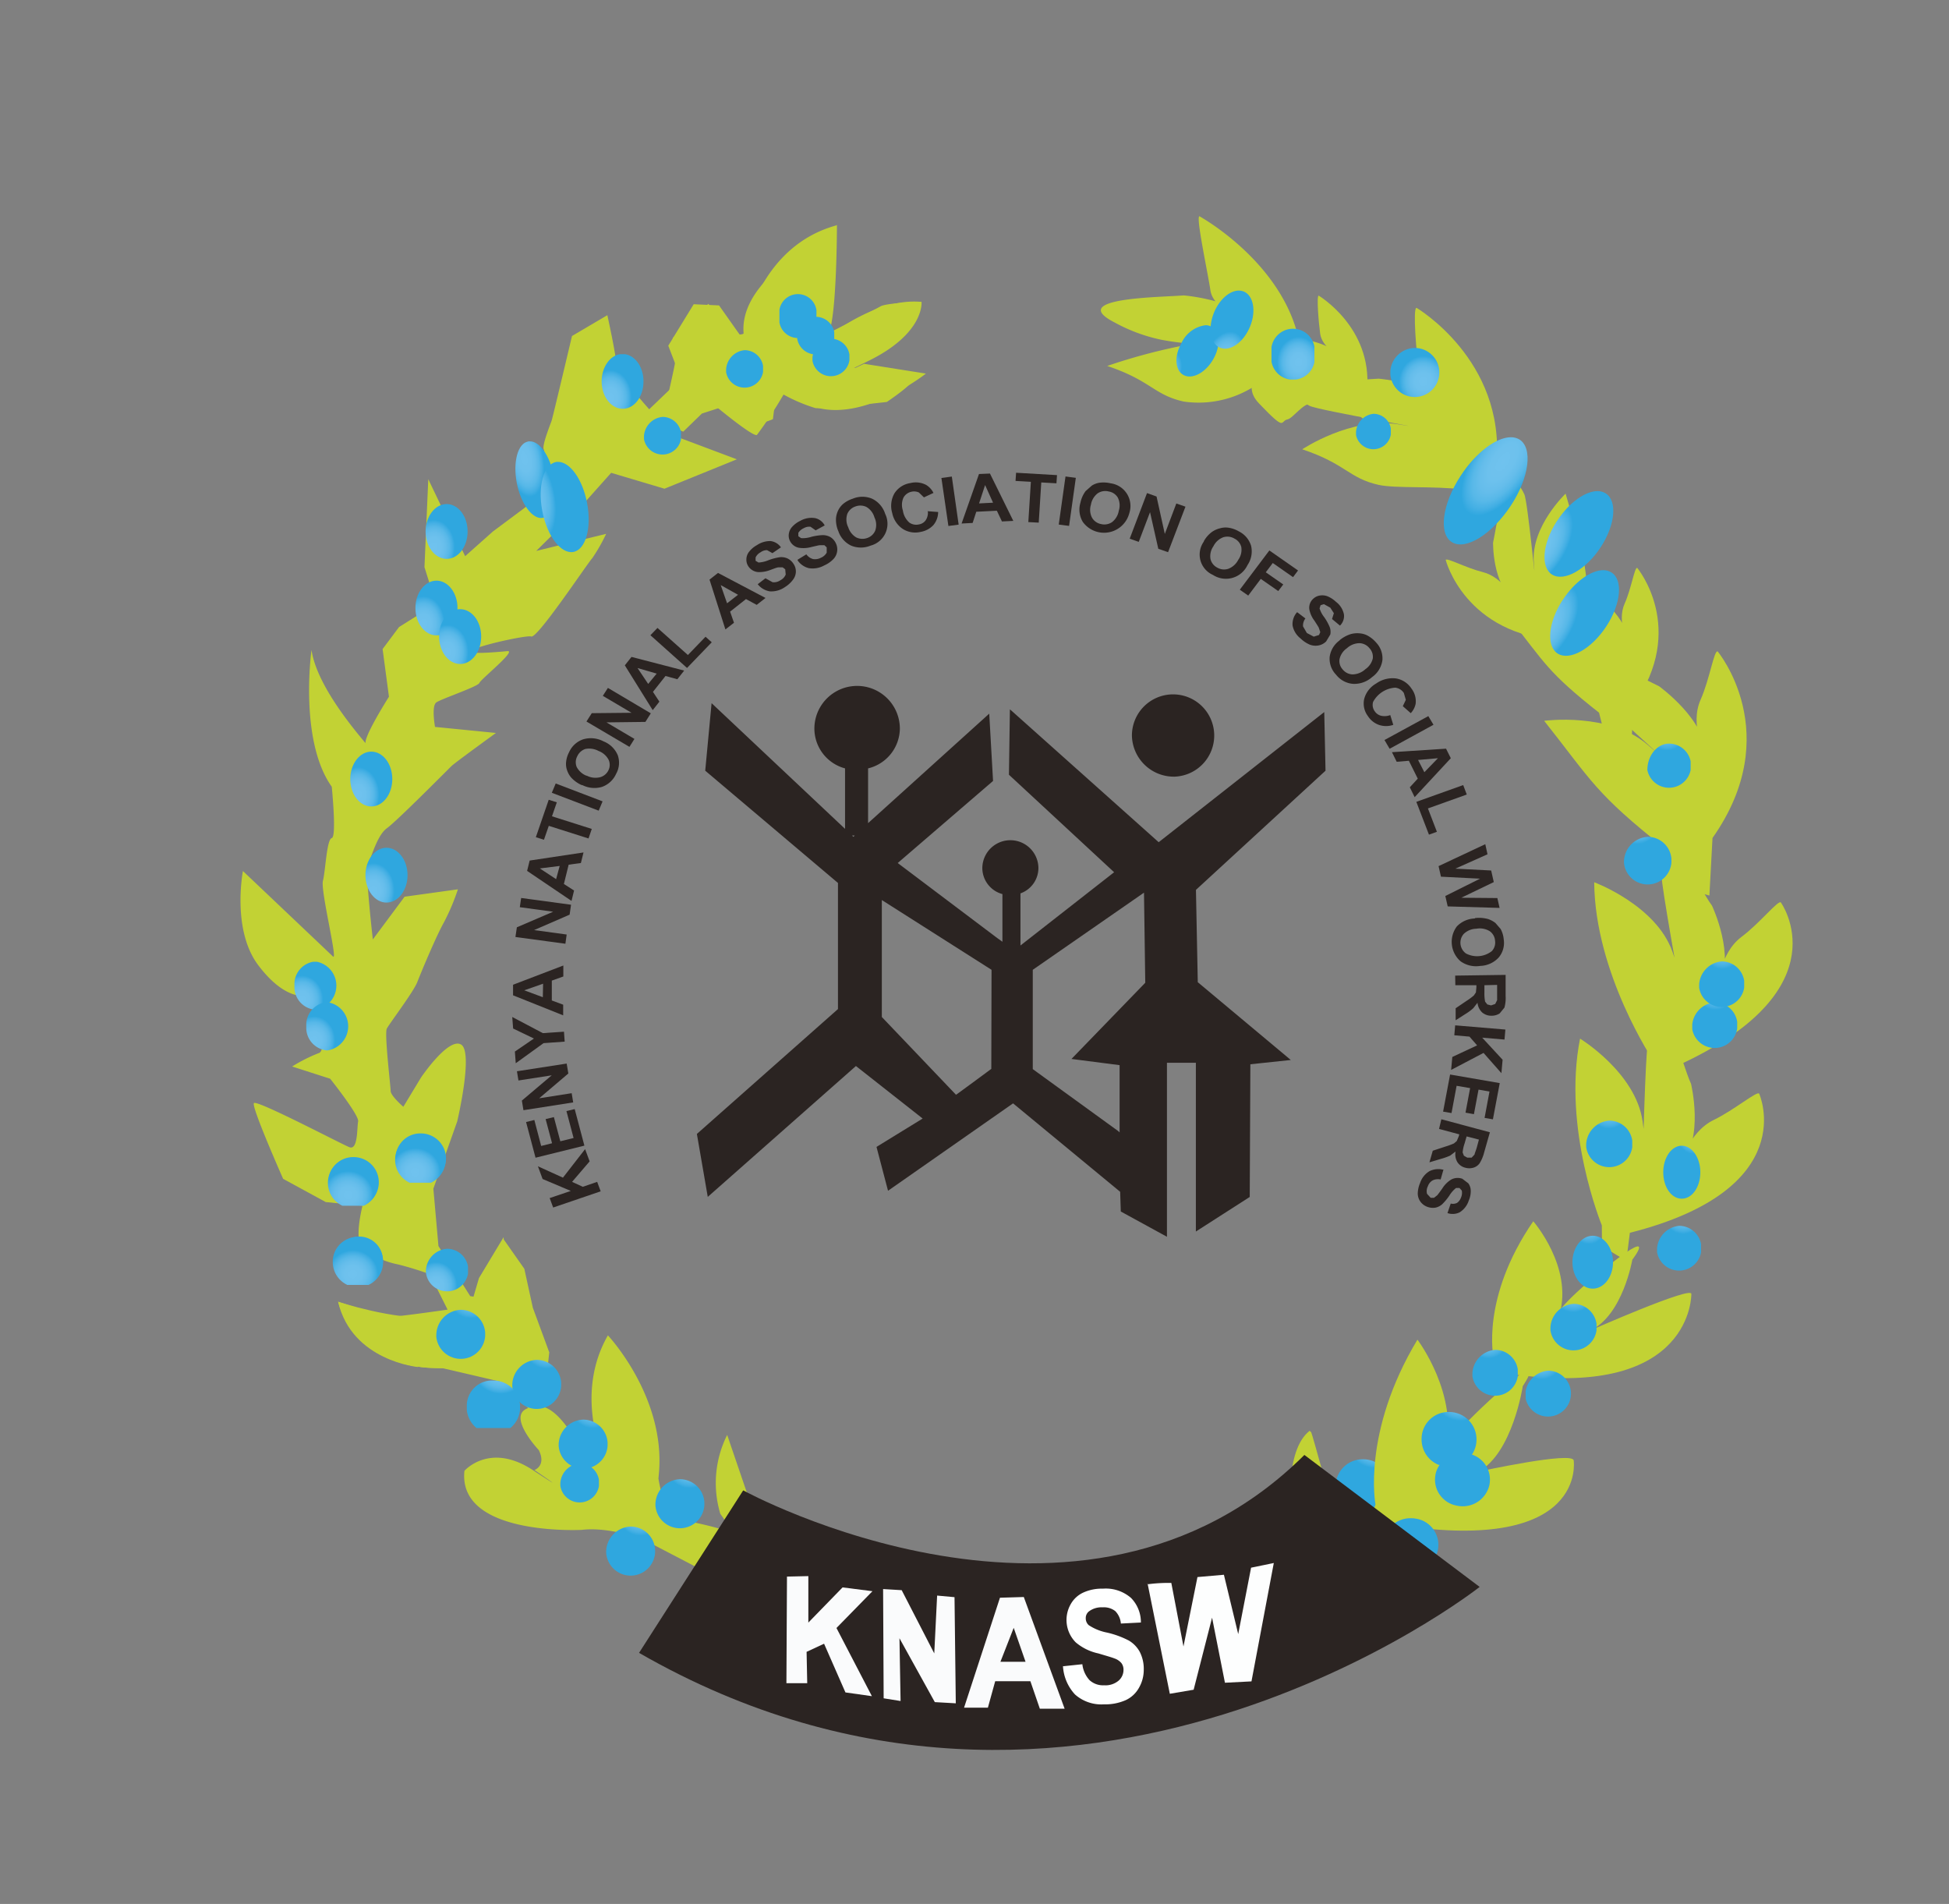 <svg id="Layer_1" data-name="Layer 1" xmlns="http://www.w3.org/2000/svg" xmlns:xlink="http://www.w3.org/1999/xlink" viewBox="0 0 245.33 239.63"><rect x="0" y="0" width="245.33" height="239.63" fill="#808080" stroke="none"/><defs><style>.cls-1{fill:none;}.cls-2{fill:#c2d234;}.cls-3{fill:#2b2422;}.cls-4{clip-path:url(#clip-path);}.cls-5{fill:url(#radial-gradient);}.cls-6{clip-path:url(#clip-path-2);}.cls-7{fill:url(#radial-gradient-2);}.cls-8{clip-path:url(#clip-path-3);}.cls-9{fill:url(#radial-gradient-3);}.cls-10{clip-path:url(#clip-path-4);}.cls-11{fill:url(#radial-gradient-4);}.cls-12{clip-path:url(#clip-path-5);}.cls-13{fill:url(#radial-gradient-5);}.cls-14{clip-path:url(#clip-path-6);}.cls-15{fill:url(#radial-gradient-6);}.cls-16{clip-path:url(#clip-path-7);}.cls-17{fill:url(#radial-gradient-7);}.cls-18{clip-path:url(#clip-path-8);}.cls-19{fill:url(#radial-gradient-8);}.cls-20{clip-path:url(#clip-path-9);}.cls-21{fill:url(#radial-gradient-9);}.cls-22{clip-path:url(#clip-path-10);}.cls-23{fill:url(#radial-gradient-10);}.cls-24{clip-path:url(#clip-path-11);}.cls-25{fill:url(#radial-gradient-11);}.cls-26{clip-path:url(#clip-path-12);}.cls-27{fill:url(#radial-gradient-12);}.cls-28{clip-path:url(#clip-path-13);}.cls-29{fill:url(#radial-gradient-13);}.cls-30{clip-path:url(#clip-path-14);}.cls-31{fill:url(#radial-gradient-14);}.cls-32{clip-path:url(#clip-path-15);}.cls-33{fill:url(#radial-gradient-15);}.cls-34{clip-path:url(#clip-path-16);}.cls-35{fill:url(#radial-gradient-16);}.cls-36{clip-path:url(#clip-path-17);}.cls-37{fill:url(#radial-gradient-17);}.cls-38{clip-path:url(#clip-path-18);}.cls-39{fill:url(#radial-gradient-18);}.cls-40{clip-path:url(#clip-path-19);}.cls-41{fill:url(#radial-gradient-19);}.cls-42{clip-path:url(#clip-path-20);}.cls-43{fill:url(#radial-gradient-20);}.cls-44{clip-path:url(#clip-path-21);}.cls-45{fill:url(#radial-gradient-21);}.cls-46{clip-path:url(#clip-path-22);}.cls-47{fill:url(#radial-gradient-22);}.cls-48{clip-path:url(#clip-path-23);}.cls-49{fill:url(#radial-gradient-23);}.cls-50{clip-path:url(#clip-path-24);}.cls-51{fill:url(#radial-gradient-24);}.cls-52{clip-path:url(#clip-path-25);}.cls-53{fill:url(#radial-gradient-25);}.cls-54{clip-path:url(#clip-path-26);}.cls-55{fill:url(#radial-gradient-26);}.cls-56{clip-path:url(#clip-path-27);}.cls-57{fill:url(#radial-gradient-27);}.cls-58{clip-path:url(#clip-path-28);}.cls-59{fill:url(#radial-gradient-28);}.cls-60{clip-path:url(#clip-path-29);}.cls-61{fill:url(#radial-gradient-29);}.cls-62{clip-path:url(#clip-path-30);}.cls-63{fill:url(#radial-gradient-30);}.cls-64{clip-path:url(#clip-path-31);}.cls-65{fill:url(#radial-gradient-31);}.cls-66{clip-path:url(#clip-path-32);}.cls-67{fill:url(#radial-gradient-32);}.cls-68{clip-path:url(#clip-path-33);}.cls-69{fill:url(#radial-gradient-33);}.cls-70{clip-path:url(#clip-path-34);}.cls-71{fill:url(#radial-gradient-34);}.cls-72{clip-path:url(#clip-path-35);}.cls-73{fill:url(#radial-gradient-35);}.cls-74{clip-path:url(#clip-path-36);}.cls-75{fill:url(#radial-gradient-36);}.cls-76{clip-path:url(#clip-path-37);}.cls-77{fill:url(#radial-gradient-37);}.cls-78{clip-path:url(#clip-path-38);}.cls-79{fill:url(#radial-gradient-38);}.cls-80{clip-path:url(#clip-path-39);}.cls-81{fill:url(#radial-gradient-39);}.cls-82{clip-path:url(#clip-path-40);}.cls-83{fill:url(#radial-gradient-40);}.cls-84{clip-path:url(#clip-path-41);}.cls-85{fill:url(#radial-gradient-41);}.cls-86{clip-path:url(#clip-path-42);}.cls-87{fill:url(#radial-gradient-42);}.cls-88{clip-path:url(#clip-path-43);}.cls-89{fill:url(#radial-gradient-43);}.cls-90{clip-path:url(#clip-path-44);}.cls-91{fill:url(#radial-gradient-44);}.cls-92{clip-path:url(#clip-path-45);}.cls-93{fill:url(#radial-gradient-45);}.cls-94{clip-path:url(#clip-path-46);}.cls-95{fill:url(#radial-gradient-46);}.cls-96{clip-path:url(#clip-path-47);}.cls-97{fill:url(#radial-gradient-47);}.cls-98{clip-path:url(#clip-path-48);}.cls-99{fill:url(#radial-gradient-48);}.cls-100{clip-path:url(#clip-path-49);}.cls-101{fill:url(#radial-gradient-49);}.cls-102{clip-path:url(#clip-path-50);}.cls-103{fill:url(#radial-gradient-50);}.cls-104{clip-path:url(#clip-path-51);}.cls-105{fill:url(#radial-gradient-51);}.cls-106{clip-path:url(#clip-path-52);}.cls-107{fill:url(#radial-gradient-52);}.cls-108{fill:#fafbfc;}.cls-109{fill:#fdfefe;}.cls-110{fill:#feffff;}</style><clipPath id="clip-path"><path class="cls-1" d="M168.12,187a3.46,3.46,0,1,0,3.46-3.34,3.4,3.4,0,0,0-3.46,3.34"/></clipPath><radialGradient id="radial-gradient" cx="-304.17" cy="1464.78" r="3.41" gradientTransform="matrix(1.01, 0, 0, -0.98, 480.25, 1616.91)" gradientUnits="userSpaceOnUse"><stop offset="0" stop-color="#70c2ee"/><stop offset="0.35" stop-color="#6dc1ed"/><stop offset="0.56" stop-color="#65bdeb"/><stop offset="0.74" stop-color="#57b8e8"/><stop offset="0.89" stop-color="#43afe4"/><stop offset="1" stop-color="#2fa7df"/></radialGradient><clipPath id="clip-path-2"><path class="cls-1" d="M178.94,181.05a3.46,3.46,0,1,0,3.46-3.34,3.39,3.39,0,0,0-3.46,3.34"/></clipPath><radialGradient id="radial-gradient-2" cx="-296.63" cy="1469.06" r="3.41" gradientTransform="matrix(1.01, 0, 0, -0.98, 483.42, 1615.17)" xlink:href="#radial-gradient"/><clipPath id="clip-path-3"><path class="cls-1" d="M180.7,185.55a3.32,3.32,0,0,0,2.66,3.95,3.45,3.45,0,0,0,4.11-2.55,3.33,3.33,0,0,0-2.65-4,3.71,3.71,0,0,0-.74-.07,3.43,3.43,0,0,0-3.38,2.63"/></clipPath><radialGradient id="radial-gradient-3" cx="-429.08" cy="1439.94" r="3.41" gradientTransform="matrix(0.99, 0.21, 0.21, -0.95, 301.48, 1648.68)" xlink:href="#radial-gradient"/><clipPath id="clip-path-4"><path class="cls-1" d="M174.21,193.7a3.34,3.34,0,0,0,2.65,4,3.46,3.46,0,0,0,4.12-2.55,3.34,3.34,0,0,0-2.66-4,3.61,3.61,0,0,0-.73-.07,3.42,3.42,0,0,0-3.38,2.62"/></clipPath><radialGradient id="radial-gradient-4" cx="-432.26" cy="1433.22" r="3.41" gradientTransform="matrix(0.99, 0.21, 0.21, -0.95, 299.58, 1651.07)" xlink:href="#radial-gradient"/><clipPath id="clip-path-5"><path class="cls-1" d="M185.34,173.22a2.89,2.89,0,1,0,2.86-3.33,3.12,3.12,0,0,0-2.86,3.33"/></clipPath><radialGradient id="radial-gradient-5" cx="-303.02" cy="1474.73" r="3.41" gradientTransform="matrix(0.84, 0, 0, -0.98, 441.88, 1612.88)" xlink:href="#radial-gradient"/><clipPath id="clip-path-6"><path class="cls-1" d="M192,175.84a2.89,2.89,0,1,0,2.86-3.33,3.13,3.13,0,0,0-2.86,3.33"/></clipPath><radialGradient id="radial-gradient-6" cx="-297.36" cy="1472.83" r="3.41" gradientTransform="matrix(0.84, 0, 0, -0.98, 443.85, 1613.65)" xlink:href="#radial-gradient"/><clipPath id="clip-path-7"><path class="cls-1" d="M195.16,167.43a2.93,2.93,0,1,0,2.9-3.33,3.14,3.14,0,0,0-2.9,3.33"/></clipPath><radialGradient id="radial-gradient-7" cx="-293.92" cy="1478.92" r="3.41" gradientTransform="matrix(0.85, 0, 0, -0.98, 447.87, 1611.18)" xlink:href="#radial-gradient"/><clipPath id="clip-path-8"><path class="cls-1" d="M197.93,158.86c0,1.84,1.15,3.33,2.56,3.33s2.55-1.49,2.55-3.33-1.14-3.33-2.55-3.33-2.56,1.49-2.56,3.33"/></clipPath><radialGradient id="radial-gradient-8" cx="-298.48" cy="1485.12" r="3.41" gradientTransform="matrix(0.75, 0, 0, -0.98, 423.87, 1608.67)" xlink:href="#radial-gradient"/><clipPath id="clip-path-9"><path class="cls-1" d="M208.58,157.61a2.82,2.82,0,1,0,2.77-3.33,3.09,3.09,0,0,0-2.77,3.33"/></clipPath><radialGradient id="radial-gradient-9" cx="-284.72" cy="1486.03" r="3.41" gradientTransform="matrix(0.81, 0, 0, -0.98, 442.49, 1608.3)" xlink:href="#radial-gradient"/><clipPath id="clip-path-10"><path class="cls-1" d="M209.36,147.54c0,1.83,1,3.33,2.33,3.33s2.34-1.5,2.34-3.33-1.05-3.34-2.34-3.34-2.33,1.5-2.33,3.34"/></clipPath><radialGradient id="radial-gradient-10" cx="-292.01" cy="1493.32" r="3.41" gradientTransform="matrix(0.68, 0, 0, -0.98, 411.71, 1605.35)" xlink:href="#radial-gradient"/><clipPath id="clip-path-11"><path class="cls-1" d="M213,129.49a2.87,2.87,0,1,0,2.83-3.33,3.11,3.11,0,0,0-2.83,3.33"/></clipPath><radialGradient id="radial-gradient-11" cx="-279.98" cy="1506.39" r="3.41" gradientTransform="matrix(0.83, 0, 0, -0.98, 448.31, 1600.06)" xlink:href="#radial-gradient"/><clipPath id="clip-path-12"><path class="cls-1" d="M213.88,124.33a2.87,2.87,0,1,0,2.83-3.33,3.11,3.11,0,0,0-2.83,3.33"/></clipPath><radialGradient id="radial-gradient-12" cx="-279.24" cy="1510.12" r="3.41" gradientTransform="matrix(0.83, 0, 0, -0.98, 448.56, 1598.55)" xlink:href="#radial-gradient"/><clipPath id="clip-path-13"><path class="cls-1" d="M204.42,108.65a3,3,0,1,0,3-3.33,3.18,3.18,0,0,0-3,3.33"/></clipPath><radialGradient id="radial-gradient-13" cx="-284.91" cy="1521.47" r="3.41" gradientTransform="matrix(0.88, 0, 0, -0.98, 456.78, 1593.95)" xlink:href="#radial-gradient"/><clipPath id="clip-path-14"><path class="cls-1" d="M207.36,96.92a2.78,2.78,0,1,0,2.73-3.33c-1.5,0-2.73,1.49-2.73,3.33"/></clipPath><radialGradient id="radial-gradient-14" cx="-286.49" cy="1529.98" r="3.41" gradientTransform="matrix(0.8, 0, 0, -0.98, 439.04, 1590.51)" xlink:href="#radial-gradient"/><clipPath id="clip-path-15"><path class="cls-1" d="M170.69,54.76a2.23,2.23,0,1,0,2.19-2.68,2.47,2.47,0,0,0-2.19,2.68"/></clipPath><radialGradient id="radial-gradient-15" cx="-337.9" cy="1739.36" r="3.41" gradientTransform="matrix(0.64, 0, 0, -0.78, 390.02, 1420.15)" xlink:href="#radial-gradient"/><clipPath id="clip-path-16"><path class="cls-1" d="M148.76,43.11c-1,1.68-.87,3.52.23,4.1s2.76-.3,3.73-2,.86-3.52-.23-4.1a1.56,1.56,0,0,0-.74-.18,3.89,3.89,0,0,0-3,2.17"/></clipPath><radialGradient id="radial-gradient-16" cx="-893.48" cy="1412.45" r="3.41" gradientTransform="matrix(0.58, 0.31, 0.51, -0.89, -55.98, 1581.33)" xlink:href="#radial-gradient"/><clipPath id="clip-path-17"><path class="cls-1" d="M175,47a3.09,3.09,0,1,0,3.08-3.21A3.14,3.14,0,0,0,175,47"/></clipPath><radialGradient id="radial-gradient-17" cx="-306.55" cy="1594.11" r="3.41" gradientTransform="matrix(0.9, 0, 0, -0.94, 455.07, 1546.48)" xlink:href="#radial-gradient"/><clipPath id="clip-path-18"><path class="cls-1" d="M160.05,44.55a2.75,2.75,0,1,0,5.41,0,2.74,2.74,0,1,0-5.41,0"/></clipPath><radialGradient id="radial-gradient-18" cx="-329.11" cy="1595.93" r="3.41" gradientTransform="matrix(0.79, 0, 0, -0.94, 423.45, 1545.77)" xlink:href="#radial-gradient"/><clipPath id="clip-path-19"><path class="cls-1" d="M196.71,75.49c-1.85,2.83-2.12,5.88-.6,6.79s4.25-.63,6.1-3.47,2.12-5.87.6-6.78a1.93,1.93,0,0,0-1-.27c-1.54,0-3.6,1.45-5.09,3.73"/></clipPath><radialGradient id="radial-gradient-19" cx="-688.17" cy="1148.5" r="3.41" gradientTransform="matrix(0.81, 0.49, 0.98, -1.5, -373.75, 2138.81)" xlink:href="#radial-gradient"/><clipPath id="clip-path-20"><path class="cls-1" d="M196,65.54c-1.86,2.84-2.12,5.88-.61,6.79s4.25-.63,6.1-3.46,2.12-5.87.6-6.79a1.91,1.91,0,0,0-1-.27c-1.54,0-3.6,1.45-5.08,3.73"/></clipPath><radialGradient id="radial-gradient-20" cx="-692.69" cy="1151.72" r="3.41" gradientTransform="matrix(0.81, 0.49, 0.98, -1.5, -373.94, 2135.89)" xlink:href="#radial-gradient"/><clipPath id="clip-path-21"><path class="cls-1" d="M183.86,59.88c-2.34,3.57-2.82,7.33-1.08,8.37s5-1,7.37-4.57,2.82-7.33,1.09-8.38a2.09,2.09,0,0,0-1.06-.27c-1.82,0-4.4,1.91-6.32,4.85"/></clipPath><radialGradient id="radial-gradient-21" cx="-644.11" cy="1083.59" r="3.41" gradientTransform="matrix(0.92, 0.56, 1.24, -1.9, -561.89, 2477.66)" xlink:href="#radial-gradient"/><clipPath id="clip-path-22"><path class="cls-1" d="M199.66,144.37a2.93,2.93,0,1,0,2.9-3.33,3.14,3.14,0,0,0-2.9,3.33"/></clipPath><radialGradient id="radial-gradient-22" cx="-290.18" cy="1495.61" r="3.41" gradientTransform="matrix(0.85, 0, 0, -0.98, 449.18, 1604.42)" xlink:href="#radial-gradient"/><clipPath id="clip-path-23"><path class="cls-1" d="M152.79,39.39c-.79,2-.41,3.94.85,4.4s2.92-.74,3.72-2.71.4-3.94-.85-4.41a1.63,1.63,0,0,0-.57-.1c-1.16,0-2.47,1.13-3.15,2.82"/></clipPath><radialGradient id="radial-gradient-23" cx="-719.15" cy="1409.11" r="3.41" gradientTransform="matrix(0.67, 0.25, 0.42, -1.04, 44.03, 1690.65)" xlink:href="#radial-gradient"/><clipPath id="clip-path-24"><path class="cls-1" d="M82.5,189.5a3.09,3.09,0,1,0,3.08-3.33,3.21,3.21,0,0,0-3.08,3.33"/></clipPath><radialGradient id="radial-gradient-24" cx="-378.98" cy="1462.94" r="3.41" gradientTransform="matrix(0.9, 0, 0, -0.98, 427.87, 1617.65)" xlink:href="#radial-gradient"/><clipPath id="clip-path-25"><path class="cls-1" d="M76.3,195.47a3.09,3.09,0,1,0,3.08-3.34,3.21,3.21,0,0,0-3.08,3.34"/></clipPath><radialGradient id="radial-gradient-25" cx="-383.83" cy="1458.62" r="3.41" gradientTransform="matrix(0.9, 0, 0, -0.98, 426.05, 1619.4)" xlink:href="#radial-gradient"/><clipPath id="clip-path-26"><path class="cls-1" d="M70.32,182a3.09,3.09,0,1,0,3.08-3.33A3.21,3.21,0,0,0,70.32,182"/></clipPath><radialGradient id="radial-gradient-26" cx="-388.51" cy="1468.39" r="3.41" gradientTransform="matrix(0.9, 0, 0, -0.98, 424.29, 1615.44)" xlink:href="#radial-gradient"/><clipPath id="clip-path-27"><path class="cls-1" d="M70.53,187A2.46,2.46,0,1,0,73,184.18,2.66,2.66,0,0,0,70.53,187"/></clipPath><radialGradient id="radial-gradient-27" cx="-427.94" cy="1574.03" r="3.41" gradientTransform="matrix(0.71, 0, 0, -0.83, 377.58, 1499.01)" xlink:href="#radial-gradient"/><clipPath id="clip-path-28"><path class="cls-1" d="M54.91,168.18A3.09,3.09,0,1,0,58,164.85a3.21,3.21,0,0,0-3.08,3.33"/></clipPath><radialGradient id="radial-gradient-28" cx="-400.57" cy="1478.38" r="3.41" gradientTransform="matrix(0.9, 0, 0, -0.98, 419.78, 1611.4)" xlink:href="#radial-gradient"/><clipPath id="clip-path-29"><path class="cls-1" d="M53.61,160.17a2.68,2.68,0,1,0,2.66-3,2.87,2.87,0,0,0-2.66,3"/></clipPath><radialGradient id="radial-gradient-29" cx="-427.71" cy="1547.02" r="3.41" gradientTransform="matrix(0.78, 0, 0, -0.89, 388.5, 1538.72)" xlink:href="#radial-gradient"/><clipPath id="clip-path-30"><path class="cls-1" d="M42.21,158.63a3,3,0,1,0,3-3,3,3,0,0,0-3,3"/></clipPath><radialGradient id="radial-gradient-30" cx="-413.77" cy="1548.24" r="3.41" gradientTransform="matrix(0.89, 0, 0, -0.89, 411.88, 1538.27)" xlink:href="#radial-gradient"/><clipPath id="clip-path-31"><path class="cls-1" d="M41.89,158.68a3.17,3.17,0,1,0,3.16-3,3.1,3.1,0,0,0-3.16,3"/></clipPath><radialGradient id="radial-gradient-31" cx="-406.14" cy="1548.2" r="3.41" gradientTransform="matrix(0.93, 0, 0, -0.89, 422.14, 1538.28)" xlink:href="#radial-gradient"/><clipPath id="clip-path-32"><path class="cls-1" d="M41.35,148.63a3.17,3.17,0,1,0,3.17-3,3.11,3.11,0,0,0-3.17,3"/></clipPath><radialGradient id="radial-gradient-32" cx="-406.55" cy="1556.17" r="3.41" gradientTransform="matrix(0.93, 0, 0, -0.89, 421.98, 1535.33)" xlink:href="#radial-gradient"/><clipPath id="clip-path-33"><path class="cls-1" d="M41.28,148.72a3.17,3.17,0,1,0,3.17-3,3.11,3.11,0,0,0-3.17,3"/></clipPath><radialGradient id="radial-gradient-33" cx="-406.6" cy="1556.1" r="3.41" gradientTransform="matrix(0.93, 0, 0, -0.89, 421.96, 1535.36)" xlink:href="#radial-gradient"/><clipPath id="clip-path-34"><path class="cls-1" d="M49.81,145.65a3.17,3.17,0,1,0,3.16-3,3.09,3.09,0,0,0-3.16,3"/></clipPath><radialGradient id="radial-gradient-34" cx="-400.11" cy="1558.54" r="3.41" gradientTransform="matrix(0.93, 0, 0, -0.89, 424.46, 1534.46)" xlink:href="#radial-gradient"/><clipPath id="clip-path-35"><path class="cls-1" d="M49.74,145.82a3.17,3.17,0,1,0,3.16-3,3.1,3.1,0,0,0-3.16,3"/></clipPath><radialGradient id="radial-gradient-35" cx="-400.17" cy="1558.4" r="3.41" gradientTransform="matrix(0.93, 0, 0, -0.89, 424.44, 1534.51)" xlink:href="#radial-gradient"/><clipPath id="clip-path-36"><path class="cls-1" d="M37.06,124.09a2.86,2.86,0,0,0,2.64,3,3.07,3.07,0,0,0,0-6.08,2.86,2.86,0,0,0-2.64,3"/></clipPath><radialGradient id="radial-gradient-36" cx="-442.92" cy="1575.64" r="3.41" gradientTransform="matrix(0.78, 0, 0, -0.89, 383.51, 1528.14)" xlink:href="#radial-gradient"/><clipPath id="clip-path-37"><path class="cls-1" d="M64.48,174.48a3.09,3.09,0,1,0,3.08-3.33,3.21,3.21,0,0,0-3.08,3.33"/></clipPath><radialGradient id="radial-gradient-37" cx="-393.08" cy="1473.81" r="3.41" gradientTransform="matrix(0.9, 0, 0, -0.98, 422.58, 1613.25)" xlink:href="#radial-gradient"/><clipPath id="clip-path-38"><path class="cls-1" d="M58.76,176.75a3.37,3.37,0,1,0,3.35-3,3.18,3.18,0,0,0-3.35,3"/></clipPath><radialGradient id="radial-gradient-38" cx="-384.95" cy="1545.08" r="3.41" gradientTransform="matrix(0.98, 0, 0, -0.88, 440.26, 1532.1)" xlink:href="#radial-gradient"/><clipPath id="clip-path-39"><path class="cls-1" d="M38.55,129.21a2.86,2.86,0,0,0,2.64,3,3.07,3.07,0,0,0,0-6.08,2.86,2.86,0,0,0-2.64,3"/></clipPath><radialGradient id="radial-gradient-39" cx="-441.56" cy="1571.58" r="3.41" gradientTransform="matrix(0.78, 0, 0, -0.89, 383.95, 1529.64)" xlink:href="#radial-gradient"/><clipPath id="clip-path-40"><path class="cls-1" d="M46,110.15c0,1.9,1.19,3.45,2.65,3.45s2.65-1.55,2.65-3.45-1.19-3.45-2.65-3.45S46,108.24,46,110.15"/></clipPath><radialGradient id="radial-gradient-40" cx="-434.77" cy="1496.33" r="3.41" gradientTransform="matrix(0.78, 0, 0, -1.01, 386.13, 1623.36)" xlink:href="#radial-gradient"/><clipPath id="clip-path-41"><path class="cls-1" d="M44.09,98.05c0,1.91,1.18,3.45,2.65,3.45s2.64-1.54,2.64-3.45S48.2,94.6,46.74,94.6s-2.65,1.55-2.65,3.45"/></clipPath><radialGradient id="radial-gradient-41" cx="-436.52" cy="1504.78" r="3.41" gradientTransform="matrix(0.78, 0, 0, -1.01, 385.57, 1619.82)" xlink:href="#radial-gradient"/><clipPath id="clip-path-42"><path class="cls-1" d="M53.57,66.89c0,1.91,1.18,3.45,2.65,3.45s2.64-1.54,2.64-3.45-1.18-3.45-2.64-3.45S53.57,65,53.57,66.89"/></clipPath><radialGradient id="radial-gradient-42" cx="-427.88" cy="1526.56" r="3.41" gradientTransform="matrix(0.78, 0, 0, -1.01, 388.35, 1610.68)" xlink:href="#radial-gradient"/><clipPath id="clip-path-43"><path class="cls-1" d="M75.73,48c0,1.91,1.19,3.45,2.65,3.45S81,49.94,81,48s-1.19-3.45-2.65-3.45S75.73,46.13,75.73,48"/></clipPath><radialGradient id="radial-gradient-43" cx="-407.7" cy="1539.74" r="3.41" gradientTransform="matrix(0.78, 0, 0, -1.01, 394.85, 1605.16)" xlink:href="#radial-gradient"/><clipPath id="clip-path-44"><path class="cls-1" d="M81.06,55.26a2.37,2.37,0,1,0,2.33-2.79,2.59,2.59,0,0,0-2.33,2.79"/></clipPath><radialGradient id="radial-gradient-44" cx="-425.06" cy="1704.25" r="3.41" gradientTransform="matrix(0.68, 0, 0, -0.82, 373.5, 1445.89)" xlink:href="#radial-gradient"/><clipPath id="clip-path-45"><path class="cls-1" d="M91.4,46.85a2.36,2.36,0,1,0,2.32-2.78,2.59,2.59,0,0,0-2.32,2.78"/></clipPath><radialGradient id="radial-gradient-45" cx="-414.36" cy="1711.53" r="3.41" gradientTransform="matrix(0.68, 0, 0, -0.82, 376.53, 1443.43)" xlink:href="#radial-gradient"/><clipPath id="clip-path-46"><path class="cls-1" d="M98.11,39.78a2.36,2.36,0,1,0,4.65,0,2.36,2.36,0,1,0-4.65,0"/></clipPath><radialGradient id="radial-gradient-46" cx="-407.41" cy="1717.66" r="3.41" gradientTransform="matrix(0.68, 0, 0, -0.82, 378.5, 1441.36)" xlink:href="#radial-gradient"/><clipPath id="clip-path-47"><path class="cls-1" d="M100.35,42.65a2.37,2.37,0,1,0,2.32-2.78,2.58,2.58,0,0,0-2.32,2.78"/></clipPath><radialGradient id="radial-gradient-47" cx="-405.09" cy="1715.17" r="3.41" gradientTransform="matrix(0.68, 0, 0, -0.82, 379.15, 1442.2)" xlink:href="#radial-gradient"/><clipPath id="clip-path-48"><path class="cls-1" d="M102.27,45.42a2.36,2.36,0,1,0,2.32-2.79,2.58,2.58,0,0,0-2.32,2.79"/></clipPath><radialGradient id="radial-gradient-48" cx="-403.1" cy="1712.78" r="3.41" gradientTransform="matrix(0.68, 0, 0, -0.82, 379.72, 1443.01)" xlink:href="#radial-gradient"/><clipPath id="clip-path-49"><path class="cls-1" d="M52.29,76.53c0,1.9,1.19,3.44,2.65,3.44s2.65-1.54,2.65-3.44-1.19-3.45-2.65-3.45-2.65,1.54-2.65,3.45"/></clipPath><radialGradient id="radial-gradient-49" cx="-429.04" cy="1519.83" r="3.41" gradientTransform="matrix(0.78, 0, 0, -1.01, 387.97, 1613.51)" xlink:href="#radial-gradient"/><clipPath id="clip-path-50"><path class="cls-1" d="M55.27,80.11c0,1.91,1.19,3.46,2.65,3.46s2.65-1.55,2.65-3.46-1.19-3.44-2.65-3.44-2.65,1.54-2.65,3.44"/></clipPath><radialGradient id="radial-gradient-50" cx="-426.33" cy="1517.32" r="3.41" gradientTransform="matrix(0.78, 0, 0, -1.01, 388.85, 1614.56)" xlink:href="#radial-gradient"/><clipPath id="clip-path-51"><path class="cls-1" d="M66.47,55.57c-1.29.23-1.93,2.57-1.42,5.22s2,4.62,3.26,4.39,1.93-2.57,1.42-5.22-1.82-4.41-3-4.41l-.21,0"/></clipPath><radialGradient id="radial-gradient-51" cx="-241.8" cy="1332.28" r="3.41" gradientTransform="matrix(0.69, -0.12, -0.27, -1.41, 592.54, 1907.19)" xlink:href="#radial-gradient"/><clipPath id="clip-path-52"><path class="cls-1" d="M70,58.15c-1.56.28-2.34,3-1.74,6.16s2.35,5.43,3.9,5.16,2.34-3,1.74-6.16c-.57-3-2.16-5.18-3.65-5.18l-.25,0"/></clipPath><radialGradient id="radial-gradient-52" cx="-239.54" cy="1254.29" r="3.41" gradientTransform="matrix(0.83, -0.15, -0.32, -1.66, 667.15, 2108.81)" xlink:href="#radial-gradient"/></defs><path class="cls-2" d="M59.19,163.13l-4-6.3-.64-7.22,3-8.46s2.08-8.77.48-9.69S53,135.61,53,135.61l-2.23,3.69s-1.6-1.38-1.6-2-.8-7.22-.48-7.84,3.35-4.61,3.83-5.84,2.4-5.84,3.36-7.53a27.54,27.54,0,0,0,1.76-4.16l-6.71.93-4,5.38s-1-8.77-.64-9.38,1.12-3.69,2.4-4.61,7.67-7.38,8.15-7.84,5.59-4.16,5.59-4.16l-7.67-.76s-.48-2.62.16-3.08,5.27-2,5.43-2.46,4.73-4.11,3.52-4c-11.51,1.08,2.24-2.15,3-1.84s7.19-9.38,7.67-9.84a21.88,21.88,0,0,0,1.76-3.08L67.5,69.34l5.59-5.53,3.84-4.3,6.71,2,9.11-3.7-9-3.38L90,51.05s4.8,4,5.28,3.69a53.47,53.47,0,0,0,3.35-5.08,20.94,20.94,0,0,0,4,1.7c1.12.15,9-.77,9-.77s4.16-2.77,3.2-3.08-8.32-1.38-8.32-1.38l6.56-3.69L116,38s-4.37.1-5.17.56-7.19,3.7-7.19,3.7l1.28-12.92S93,34.65,93.6,41.93s-.37.36-.37.36l-2.72-3.85-3.19-.15-3.2,5.22,1.6,4.16-4,3.84s-4.15-4.61-4.15-5.69-1.12-6.15-1.12-6.15L72,42.29s-2.4,10.14-2.55,10.61-1.28,3.22-1,3.68,0,5.54,0,5.54l-6.39,4.76L58.55,70l-4.64-9.69-.48,11.07L54.87,76l-4.64,2.92-2.07,2.77.8,6s-3.52,5.54-2.88,6S40,87.18,39.21,81.8c0,0-1.6,11.38,2.55,17.22,0,0,.64,6.3,0,6.46s-.79,4.15-1.11,5.38,1.91,10.14,1.27,9.53-11.34-10.76-11.34-10.76S29.14,117,32.5,121.47s5.91,3.84,5.91,3.84,3.19,2.62,2.72,2.77-.16,4.3-1,4.46a20.45,20.45,0,0,0-3.36,1.69l4.79,1.54s3.68,4.61,3.52,5.38,0,3.69-1.12,3.23-11.66-6-12-5.54,3.68,9.53,3.68,9.53L41,151.29l4.63.47s-1.12,4.3,0,5.38a11,11,0,0,0,4.47,2,40.28,40.28,0,0,1,4,1.23l2.24,4.46s-7.35,1.07-7.83.92l-5.94-1.91s1.78,8.52,13.13,8.36L63,173.9l4.16,1.54-2.56-6.93s-2.08-4.45-2.72-4.76a15.62,15.62,0,0,0-2.71-.62"/><path class="cls-2" d="M105.35,28.26s0,11.82-1.09,13.77-.22.51-.22.51S110.12,37.42,116,38c0,0,.42,4-6.82,7.49l-1,.49c-5.53,2.67.59-.19.59-.19l7.78,1.23s-10.34,8.2-16.73,2.67-.1-.21-.1-.21l-2-.2-.43,3.48s-3.62,1.54-4.47.31a5.22,5.22,0,0,0-2.24-1.74l-2.23.72L86,54.33l-4.27-1.85L84,50.13s1-4.31,1-4.72-.32-2.87-.32-2.87l4.48-4.3s2.55,3.07,2.55,3.48,1.85.52,1.92.21,2-11,11.75-13.59"/><path class="cls-3" d="M147.86,97.75a5.18,5.18,0,1,0-5.38-5.18,5.28,5.28,0,0,0,5.38,5.18"/><path class="cls-3" d="M150.54,112l16.31-15-.16-7.38L145.85,106,127.29,89.42l-.17-.14L127,97.51l13.24,12.27L128.45,119v-6.56a3.39,3.39,0,0,0,2.26-3.16,3.53,3.53,0,0,0-7.06,0,3.41,3.41,0,0,0,2.53,3.25v6l-.67-.48L113,108.62l12-10.33-.48-8.47L109.27,103.6V96.71a5.22,5.22,0,0,0,4-5,5.38,5.38,0,0,0-10.76,0,5.2,5.2,0,0,0,3.86,5v7.61L89.57,88.5,88.77,97l16.71,14.13V127L87.72,142.72l1.37,7.92,18.65-16.47,8.4,6.61-5.81,3.57,1.45,5.52,15.74-11L141,150l.08,2.48,5.81,3.18v-21.9h3.64V155l6.78-4.35.08-16.7,5.09-.54-11.71-9.79Zm-43.29-6.84h.34l-.17.16Zm17.53,29.37s-3.88,2.87-4.44,3.26L111,128V113.28l13.81,8.78Zm10.09-1.25,6.06.78v8.47l-.16-.16L130,134.56v-12.5l14-9.71.16,11.34Z"/><g class="cls-4"><rect class="cls-5" x="168.12" y="183.62" width="6.92" height="6.66"/></g><path class="cls-2" d="M173.14,189.37s-1.75-9.07,5.28-20.76c0,0,5.27,6.92,3.51,14.15s-.48.15-.48.15,1.1-2.27,7.2-7.71l.16-.13c6.23-5.53,2.87-.62,2.87-.62s-1.28,8.46-5.59,10.77c0,0,12-2.62,12-1.39,0,0,1.75,11.69-21.9,8.15l-4.16.31Z"/><path class="cls-2" d="M188,170.87s-1.65-7.5,5-17.16c0,0,5,5.72,3.31,11.7s-.45.12-.45.12,1-1.87,6.76-6.37l.15-.11c5.86-4.58,2.7-.51,2.7-.51s-1.2,7-5.26,8.9c0,0,12.69-5.6,12.69-4.59,0,0,.24,13.11-22,10.18l-3.91.26Z"/><path class="cls-2" d="M201.63,154.22s-5-12.14-2.74-23.5c0,0,7,4.27,7.87,10.4s0,5.29,0,5.29.37-14,.64-14.78c2.35-7.08,4.16,2,5.46,4.78,0,0,1.67,6.9-1.32,10.16,0,0,1-4.07,4.17-5.61,2.59-1.25,5.54-3.75,5.73-3.3,0,0,5.43,12-16.28,17.5l-.45,3.53-3.06-1.85Z"/><path class="cls-2" d="M208.15,133.56s-7.39-11-7.48-22.52c0,0,7.76,2.87,9.84,8.72s1.05,5.18,1.05,5.18-2.49-13.77-2.39-14.6c.86-7.39,4.5,1.18,6.33,3.65,0,0,3.05,6.45.78,10.21,0,0,.12-4.18,2.94-6.29,2.29-1.71,4.67-4.72,4.95-4.32,0,0,7.78,10.76-12.39,20.24l.28,3.54-3.38-1.24Z"/><path class="cls-2" d="M209.66,106.85c-8.86-7-9.24-8.48-15.29-16.13,0,0,8.23-1.11,13,3s-8-7.13-8.64-8.35c-3.59-6.59,7.25-.33,10.1,1,0,0,5.91,4.23,5.82,8.57,0,0-2-3.7-.59-6.87,1.14-2.56,1.7-6.3,2.15-6.08,0,0,8.62,10.34-.65,23.48l-.39,7.24-4.32-1.14Z"/><path class="cls-2" d="M201.28,89.7c-6.51-5.13-6.79-6.23-11.25-11.86,0,0,6.06-.81,9.56,2.24s-5.86-5.24-6.35-6.15c-2.64-4.84,5.33-.23,7.43.72,0,0,4.35,3.11,4.28,6.3,0,0-1.47-2.72-.44-5,.84-1.88,1.25-4.63,1.58-4.47,0,0,6.34,7.6-.47,17.26L205.33,94l-3.18-.84Z"/><path class="cls-2" d="M184.25,61.61c-3.86-.47-8.54-.11-10.7-.58-3.78-.84-4.11-2.64-9.63-4.48,0,0,6.14-4.11,12.05-3.15s-10-1.74-11.12-2.32c-6.14-3.15,5.74-3.17,8.69-3.42,0,0,6.87.56,8.93,3.63,0,0-3.44-1.78-3.85-4.55-.34-2.26-.8-8-.32-8,0,0,11.16,6.57,10.07,19.49l3.23,5.22-4.07,1Z"/><path class="cls-2" d="M159.62,47.29A13,13,0,0,1,149,50.54c-3.77-.84-4.11-2.64-9.63-4.48a73.39,73.39,0,0,1,9.17-2.49c1.43-.26,1.38-.9,2.88-.66,3.4.56-1.13.63-5.2-.14a21.25,21.25,0,0,1-5.91-2.18c-6.14-3.14,5.73-3.16,8.68-3.41,0,0,6.88.55,8.93,3.62,0,0-5.15-1.48-5.56-4.26-.33-2.25-1.86-9.29-1.38-9.32,0,0,13.93,7.63,12.84,20.56l1.71,1.64-2.66.69Z"/><path class="cls-2" d="M169.59,51.06c-2.33-.28-3.28.09-4.58-.2-.91-.2-2.27,1.79-2.93,1.92-1,.19-.1,1.66-3.6-2-1.54-1.6-.55-2.66-1.19-2.81,0,0,3.72-2.49,7.29-1.91s-6-1.05-6.72-1.4c-3.72-1.9,3.47-1.92,5.25-2.07,0,0,4.16.34,5.4,2.19,0,0-2.08-1.07-2.33-2.75-.19-1.37-.48-4.81-.19-4.82,0,0,6.75,4,6.09,11.8l2,3.15-2.46.58Z"/><path class="cls-2" d="M200,77.94c-.27-8.1-1-9-2.93-15.81,0,0-4.36,4.13-4,8.66s-.75-7.67-1.2-8.59c-2.38-5-3.44,3.92-3.93,6.1,0,0-.09,5.21,2.59,7.11,0,0-1.35-2.78-3.9-3.41-2.07-.51-4.58-1.87-4.65-1.52,0,0,2.4,9.47,14.52,10.15l4.57,3,1.24-2.94Z"/><g class="cls-6"><rect class="cls-7" x="178.94" y="177.71" width="6.92" height="6.66"/></g><g class="cls-8"><polygon class="cls-9" points="180.63 181.41 189.37 183.23 187.54 191.39 178.8 189.58 180.63 181.41"/></g><g class="cls-10"><polygon class="cls-11" points="174.15 189.57 182.88 191.39 181.04 199.56 172.31 197.74 174.15 189.57"/></g><g class="cls-12"><rect class="cls-13" x="185.34" y="169.89" width="5.71" height="6.66"/></g><g class="cls-14"><rect class="cls-15" x="192.04" y="172.51" width="5.71" height="6.66"/></g><g class="cls-16"><rect class="cls-17" x="195.16" y="164.1" width="5.8" height="6.66"/></g><g class="cls-18"><rect class="cls-19" x="197.93" y="155.53" width="5.11" height="6.66"/></g><g class="cls-20"><rect class="cls-21" x="208.58" y="154.28" width="5.54" height="6.66"/></g><g class="cls-22"><rect class="cls-23" x="209.36" y="144.2" width="4.67" height="6.67"/></g><g class="cls-24"><rect class="cls-25" x="213.01" y="126.16" width="5.66" height="6.66"/></g><g class="cls-26"><rect class="cls-27" x="213.88" y="121" width="5.67" height="6.66"/></g><g class="cls-28"><rect class="cls-29" x="204.42" y="105.32" width="5.97" height="6.66"/></g><g class="cls-30"><rect class="cls-31" x="207.36" y="93.59" width="5.45" height="6.66"/></g><g class="cls-32"><rect class="cls-33" x="170.69" y="52.08" width="4.38" height="5.36"/></g><g class="cls-34"><polygon class="cls-35" points="149.17 38.54 156.71 42.55 152.31 50.2 144.77 46.19 149.17 38.54"/></g><g class="cls-36"><rect class="cls-37" x="175.01" y="43.76" width="6.16" height="6.42"/></g><g class="cls-38"><rect class="cls-39" x="160.05" y="41.35" width="5.4" height="6.42"/></g><g class="cls-40"><polygon class="cls-41" points="197.35 67.55 209.68 75 201.57 87.42 189.24 79.97 197.35 67.55"/></g><g class="cls-42"><polygon class="cls-43" points="196.67 57.59 209.01 65.05 200.9 77.47 188.56 70.02 196.67 57.59"/></g><g class="cls-44"><polygon class="cls-45" points="184.42 49.86 199.66 59.07 189.6 74.47 174.35 65.26 184.42 49.86"/></g><g class="cls-46"><rect class="cls-47" x="199.66" y="141.04" width="5.8" height="6.66"/></g><g class="cls-48"><polygon class="cls-49" points="152.8 34.58 160.84 37.57 157.35 46.26 149.31 43.26 152.8 34.58"/></g><path class="cls-2" d="M91.53,180.59l5.12,15-3.92,4.29-11.86-6.18s-4.24-1.56-7.62-1.15c0,0-15.66.84-14.79-7.43,0,0,3.16-3.66,8.6-.1s.21,0,.21,0,1.53-.53.55-2.51c0,0-5.44-5.76.43-5.45,0,0,2.29,0,5.22,6.18l2.29-.32s-3.38-7.64.76-14.85c0,0,7.29,7.74,6.42,17.37s-.11.31-.11.31.65,5.23,2.83,5.55A47,47,0,0,1,91,192.52l1.3.32-1.63-2.31a13.49,13.49,0,0,1,.87-9.94"/><g class="cls-50"><rect class="cls-51" x="82.5" y="186.17" width="6.16" height="6.66"/></g><g class="cls-52"><rect class="cls-53" x="76.3" y="192.13" width="6.16" height="6.66"/></g><g class="cls-54"><rect class="cls-55" x="70.32" y="178.64" width="6.16" height="6.66"/></g><g class="cls-56"><rect class="cls-57" x="70.53" y="184.18" width="4.86" height="5.69"/></g><path class="cls-2" d="M63.41,156,66,159.69l1.07,4.9,2.07,5.62-.95,8.62-5.78-5.45L58,172.22s-4.23,0-5-.16-.34,0-.34,0-8.37-.75-10.1-8.22c0,0,7.17,2.35,11.65,1.91l.6-.08c4.4-.75,4.48-1.41,4.48-1.41l1-3.4,3.1-5.15"/><g class="cls-58"><rect class="cls-59" x="54.91" y="164.85" width="6.16" height="6.66"/></g><g class="cls-60"><rect class="cls-61" x="53.61" y="157.13" width="5.3" height="6.08"/></g><g class="cls-62"><rect class="cls-63" x="42.21" y="155.6" width="6.04" height="6.08"/></g><g class="cls-64"><rect class="cls-65" x="41.89" y="155.64" width="6.33" height="6.08"/></g><g class="cls-66"><rect class="cls-67" x="41.35" y="145.59" width="6.33" height="6.08"/></g><g class="cls-68"><rect class="cls-69" x="41.28" y="145.68" width="6.33" height="6.08"/></g><g class="cls-70"><rect class="cls-71" x="49.81" y="142.61" width="6.33" height="6.08"/></g><g class="cls-72"><rect class="cls-73" x="49.74" y="142.78" width="6.33" height="6.08"/></g><g class="cls-74"><rect class="cls-75" x="37.06" y="121.05" width="5.29" height="6.08"/></g><g class="cls-76"><rect class="cls-77" x="64.48" y="171.15" width="6.16" height="6.66"/></g><g class="cls-78"><rect class="cls-79" x="58.76" y="173.75" width="6.7" height="5.98"/></g><g class="cls-80"><rect class="cls-81" x="38.55" y="126.17" width="5.3" height="6.08"/></g><g class="cls-82"><rect class="cls-83" x="46" y="106.7" width="5.3" height="6.9"/></g><g class="cls-84"><rect class="cls-85" x="44.09" y="94.6" width="5.29" height="6.9"/></g><g class="cls-86"><rect class="cls-87" x="53.57" y="63.44" width="5.29" height="6.9"/></g><g class="cls-88"><rect class="cls-89" x="75.73" y="44.58" width="5.29" height="6.9"/></g><g class="cls-90"><rect class="cls-91" x="81.06" y="52.47" width="4.66" height="5.57"/></g><g class="cls-92"><rect class="cls-93" x="91.4" y="44.07" width="4.65" height="5.57"/></g><g class="cls-94"><rect class="cls-95" x="98.11" y="37" width="4.66" height="5.57"/></g><g class="cls-96"><rect class="cls-97" x="100.35" y="39.87" width="4.66" height="5.57"/></g><g class="cls-98"><rect class="cls-99" x="102.27" y="42.63" width="4.65" height="5.57"/></g><g class="cls-100"><rect class="cls-101" x="52.29" y="73.08" width="5.29" height="6.9"/></g><g class="cls-102"><rect class="cls-103" x="55.27" y="76.67" width="5.3" height="6.9"/></g><g class="cls-104"><polygon class="cls-105" points="62.72 55.88 70.05 54.58 72.07 65.09 64.73 66.39 62.72 55.88"/></g><g class="cls-106"><polygon class="cls-107" points="65.55 58.51 74.31 56.96 76.69 69.36 67.93 70.92 65.55 58.51"/></g><path class="cls-2" d="M165.05,180.27c.21.49,2.74,9.77,2.74,9.77l-5.17.68c-.1-.29-1-8.1,2.23-10.64"/><path class="cls-3" d="M93.55,187.58s42.67,23.37,70.64-4.46l22.06,16.61s-50.67,40-105.81,8.3Z"/><polygon class="cls-108" points="99.06 198.43 98.99 211.85 101.61 211.85 101.53 207.9 103.73 206.88 106.42 213.01 109.75 213.48 105.29 204.9 109.82 200.27 106.06 199.79 101.75 204.22 101.75 198.37 99.06 198.43"/><polygon class="cls-108" points="111.16 200 111.23 213.75 113.36 214.09 113.22 206.19 117.67 214.23 120.31 214.38 120.15 201.02 117.96 200.82 117.6 208.1 113.5 200.14 111.16 200"/><path class="cls-108" d="M128.87,201l-3,.09-4.52,13.84,3,0,.92-3.33h4.43l1.19,3.46,3.12,0Zm-2.94,8.15,1.67-4.27,1.49,4.27Z"/><path class="cls-109" d="M144.44,199.4a19.56,19.56,0,0,1,3-.17l1.53,8,1.76-8.74,3.33-.29,1.8,7.47,1.62-8.36,2.86-.59-2.81,14.9-3.34.17-1.62-8.19-2.32,9.07-3,.51-2.81-13.93Z"/><path class="cls-110" d="M133.78,209.72l2.46-.26a3.56,3.56,0,0,0,.9,2,2.5,2.5,0,0,0,1.83.65,2.56,2.56,0,0,0,1.83-.58,1.78,1.78,0,0,0,.62-1.35,1.37,1.37,0,0,0-.26-.86,2,2,0,0,0-.91-.6c-.29-.12-1-.32-2-.62a6.49,6.49,0,0,1-2.84-1.39,4,4,0,0,1-.61-4.85,3.47,3.47,0,0,1,1.56-1.42,5.59,5.59,0,0,1,2.46-.49,4.84,4.84,0,0,1,3.54,1.16,4.36,4.36,0,0,1,1.25,3.1l-2.52.13a2.53,2.53,0,0,0-.7-1.56,2.32,2.32,0,0,0-1.6-.48,2.63,2.63,0,0,0-1.72.51,1.06,1.06,0,0,0-.4.87,1.14,1.14,0,0,0,.37.86,6.37,6.37,0,0,0,2.32.94,11.5,11.5,0,0,1,2.73,1,3.72,3.72,0,0,1,1.38,1.43,4.68,4.68,0,0,1,.5,2.25,4.5,4.5,0,0,1-.6,2.26,3.67,3.67,0,0,1-1.69,1.57,6.4,6.4,0,0,1-2.72.52,5,5,0,0,1-3.64-1.24,5.71,5.71,0,0,1-1.52-3.6"/><polygon class="cls-3" points="75.61 149.94 69.63 151.98 69.19 150.79 71.85 149.89 68.3 148.39 67.71 146.79 70.86 148.22 73.65 144.63 74.22 146.17 72.01 148.75 73.36 149.37 75.17 148.75 75.61 149.94"/><polygon class="cls-3" points="73.56 144.19 67.41 145.71 66.22 141.22 67.26 140.96 68.12 144.23 69.49 143.89 68.68 140.85 69.72 140.6 70.53 143.64 72.2 143.23 71.3 139.84 72.34 139.59 73.56 144.19"/><polygon class="cls-3" points="72.15 138.75 65.89 139.73 65.69 138.52 69.45 135.34 65.26 135.99 65.07 134.83 71.33 133.86 71.54 135.11 67.87 138.23 71.96 137.59 72.15 138.75"/><polygon class="cls-3" points="71.08 131.1 68.42 131.29 64.92 133.82 64.81 132.35 67.21 130.71 64.59 129.45 64.48 128 68.33 130.03 70.99 129.85 71.08 131.1"/><path class="cls-3" d="M70.91,121.52l0,1.38-1.45.52,0,2.5,1.43.53,0,1.34-6.31-2.52,0-1.33Zm-2.55,2.29-2.37.83,2.34.87Z"/><polygon class="cls-3" points="71.17 118.78 64.88 117.93 65.06 116.71 69.63 114.75 65.43 114.18 65.6 113.02 71.88 113.87 71.7 115.12 67.23 117.06 71.33 117.62 71.17 118.78"/><path class="cls-3" d="M73.45,107.29l-.33,1.33-1.54.21-.6,2.43,1.28.82-.32,1.31-5.59-3.78.32-1.3Zm-3,1.7-2.5.31L70,110.65Z"/><polygon class="cls-3" points="74.08 105.53 69.08 103.94 68.47 105.69 67.45 105.37 69.07 100.66 70.09 100.98 69.48 102.74 74.49 104.33 74.08 105.53"/><polygon class="cls-3" points="75.36 102.03 69.46 99.78 69.95 98.61 75.85 100.86 75.36 102.03"/><path class="cls-3" d="M73.26,98.83a4.07,4.07,0,0,1-1.34-.94A2.74,2.74,0,0,1,71.4,97a2.35,2.35,0,0,1-.15-1,3.32,3.32,0,0,1,.38-1.32,3,3,0,0,1,1.78-1.63,3.41,3.41,0,0,1,2.56.26,3.22,3.22,0,0,1,1.79,1.74,2.85,2.85,0,0,1-.21,2.35,3.06,3.06,0,0,1-1.78,1.64,3.36,3.36,0,0,1-2.51-.25m.55-1.19a2.4,2.4,0,0,0,1.69.23A1.63,1.63,0,0,0,76.56,97a1.53,1.53,0,0,0,.06-1.35,2.36,2.36,0,0,0-1.27-1.13,2.47,2.47,0,0,0-1.68-.25,1.69,1.69,0,0,0-1,.9,1.59,1.59,0,0,0-.08,1.36,2.39,2.39,0,0,0,1.27,1.12"/><polygon class="cls-3" points="79.23 94 73.82 90.81 74.49 89.76 79.49 89.71 75.88 87.58 76.52 86.58 81.92 89.78 81.24 90.86 76.34 90.92 79.86 93 79.23 94"/><path class="cls-3" d="M86.12,84.4l-.86,1.09-1.49-.41-1.58,2L83,88.31l-.84,1.07-3.51-5.64.84-1.06Zm-3.46.38-2.41-.7,1.34,2Z"/><polygon class="cls-3" points="86.48 84.07 81.87 79.95 82.76 79.03 86.59 82.44 88.81 80.14 89.59 80.84 86.48 84.07"/><path class="cls-3" d="M96.36,75.26l-1.11.87L93.9,75.4l-2,1.58.49,1.4-1.08.84-2-6.27,1.07-.84Zm-3.46-.4-2.18-1.22.8,2.29Z"/><path class="cls-3" d="M95.35,73.55l1-.77.9.5a1.46,1.46,0,0,0,1-.26,1.39,1.39,0,0,0,.65-.71l-.06-.66-.32-.24-.54,0c-.16,0-.5.14-1,.32a3.77,3.77,0,0,1-1.58.27,1.63,1.63,0,0,1-1.2-.72,1.49,1.49,0,0,1-.25-.88,1.58,1.58,0,0,1,.33-.94,3.2,3.2,0,0,1,1-.85A2.93,2.93,0,0,1,97,68.1a1.85,1.85,0,0,1,1.3.79l-1.07.73-.68-.38a1.34,1.34,0,0,0-.81.27,1.44,1.44,0,0,0-.63.65l0,.42.37.22a3.77,3.77,0,0,0,1.24-.29,7,7,0,0,1,1.44-.38,1.89,1.89,0,0,1,.95.15,1.83,1.83,0,0,1,.77.68,1.7,1.7,0,0,1,.3,1,1.72,1.72,0,0,1-.36,1,3.6,3.6,0,0,1-1,.92,3,3,0,0,1-1.9.55,2.42,2.42,0,0,1-1.54-.9"/><path class="cls-3" d="M100.42,70.43l1.08-.66a1.54,1.54,0,0,0,.83.59,1.57,1.57,0,0,0,1-.16,1.52,1.52,0,0,0,.73-.64v-.67l-.29-.27-.55,0c-.16,0-.51.1-1.06.22a3.74,3.74,0,0,1-1.61.1,1.58,1.58,0,0,1-1.1-.83,1.47,1.47,0,0,1-.16-.9,1.64,1.64,0,0,1,.43-.91,3.27,3.27,0,0,1,1-.74,2.86,2.86,0,0,1,1.88-.35,1.81,1.81,0,0,1,1.21.92l-1.14.62-.64-.45a1.33,1.33,0,0,0-.84.17,1.56,1.56,0,0,0-.7.59v.43l.35.24a3.54,3.54,0,0,0,1.27-.16,6.84,6.84,0,0,1,1.47-.22,2,2,0,0,1,.93.24,1.77,1.77,0,0,1,.69.76,1.76,1.76,0,0,1-.28,2,3.58,3.58,0,0,1-1.16.81,3,3,0,0,1-1.94.35,2.38,2.38,0,0,1-1.43-1"/><path class="cls-3" d="M105.51,66.82a3.63,3.63,0,0,1-.28-1.57,2.81,2.81,0,0,1,.27-1,2.55,2.55,0,0,1,.6-.8,3.61,3.61,0,0,1,1.23-.68,3.14,3.14,0,0,1,2.45,0,3.17,3.17,0,0,1,1.64,1.9,2.84,2.84,0,0,1-1.83,4,3.21,3.21,0,0,1-2.46,0,3.11,3.11,0,0,1-1.62-1.87m1.25-.48a2.29,2.29,0,0,0,1,1.31,1.77,1.77,0,0,0,1.41.08,1.66,1.66,0,0,0,1-.93,2.17,2.17,0,0,0-.1-1.66,2.23,2.23,0,0,0-1-1.31,1.76,1.76,0,0,0-1.41-.06,1.68,1.68,0,0,0-1,.92,2.19,2.19,0,0,0,.09,1.65"/><path class="cls-3" d="M116.76,64.34l1.33.1a2.61,2.61,0,0,1-.61,1.66,2.87,2.87,0,0,1-1.57.84,2.93,2.93,0,0,1-2.26-.36,3.14,3.14,0,0,1-1.34-2,3.18,3.18,0,0,1,.28-2.49,2.88,2.88,0,0,1,2-1.29,2.8,2.8,0,0,1,2,.24,2.46,2.46,0,0,1,.91,1l-1.2.56-.64-.62a1.46,1.46,0,0,0-.93-.09,1.5,1.5,0,0,0-1,.73,2.22,2.22,0,0,0-.08,1.63,2.51,2.51,0,0,0,.81,1.52,1.51,1.51,0,0,0,1.23.23,1.29,1.29,0,0,0,.81-.49,1.71,1.71,0,0,0,.3-1.08"/><polygon class="cls-3" points="119.38 66.2 118.5 60.16 119.81 59.98 120.67 66.03 119.38 66.2"/><path class="cls-3" d="M127.55,65.56l-1.43.07-.64-1.35-2.59.13-.46,1.41-1.39.07,2.19-6.23,1.38-.06ZM125,63.27l-1-2.22-.76,2.31Z"/><polygon class="cls-3" points="129.44 65.71 129.76 60.64 127.83 60.53 127.9 59.5 133.05 59.8 132.98 60.83 131.07 60.72 130.75 65.78 129.44 65.71"/><polygon class="cls-3" points="133.27 66.02 134.12 59.97 135.42 60.14 134.57 66.19 133.27 66.02"/><path class="cls-3" d="M136,63.27a3.72,3.72,0,0,1,.65-1.46l.78-.69a2.54,2.54,0,0,1,.94-.36,3.91,3.91,0,0,1,1.43.07,2.88,2.88,0,0,1,2.35,3.76,3.29,3.29,0,0,1-5.85,1.1,3,3,0,0,1-.3-2.42m1.32.25a2.16,2.16,0,0,0,.14,1.64,1.66,1.66,0,0,0,1.14.8,1.72,1.72,0,0,0,1.37-.24,2.29,2.29,0,0,0,.86-1.45,2.18,2.18,0,0,0-.12-1.63,1.62,1.62,0,0,0-1.14-.78,1.73,1.73,0,0,0-1.4.23,2.29,2.29,0,0,0-.85,1.43"/><polygon class="cls-3" points="142.2 67.8 144.38 62.06 145.58 62.49 146.62 67.2 148.07 63.37 149.22 63.77 147.03 69.5 145.8 69.07 144.76 64.46 143.34 68.2 142.2 67.8"/><path class="cls-3" d="M151.52,68.14a3.65,3.65,0,0,1,1.06-1.21,3,3,0,0,1,1-.44,2.49,2.49,0,0,1,1-.08,3.57,3.57,0,0,1,1.34.46,3,3,0,0,1,1.56,1.82,3.07,3.07,0,0,1-.45,2.43,3,3,0,0,1-4.35,1.24,2.8,2.8,0,0,1-1.13-4.22m1.19.61a2.18,2.18,0,0,0-.37,1.61,1.64,1.64,0,0,0,.85,1.08,1.7,1.7,0,0,0,1.39.15,2.34,2.34,0,0,0,1.26-1.14,2.17,2.17,0,0,0,.38-1.59,1.62,1.62,0,0,0-.86-1.07,1.73,1.73,0,0,0-1.41-.17,2.28,2.28,0,0,0-1.24,1.13"/><polygon class="cls-3" points="156.06 74.22 159.78 69.28 163.39 71.8 162.76 72.64 160.21 70.86 159.33 72.03 161.53 73.56 160.9 74.39 158.7 72.86 157.12 74.96 156.06 74.22"/><path class="cls-3" d="M163.32,77.08l1,.76a1.46,1.46,0,0,0-.3,1l.48.83.87.46.66-.21.16-.36L166,79c-.07-.14-.26-.44-.56-.9a3.31,3.31,0,0,1-.63-1.42,1.51,1.51,0,0,1,.45-1.28,1.59,1.59,0,0,1,.84-.44,1.85,1.85,0,0,1,1,.09,3.56,3.56,0,0,1,1.07.7,2.62,2.62,0,0,1,1,1.59,1.68,1.68,0,0,1-.5,1.4l-1-.83.23-.73-.45-.7-.8-.44-.42.13-.13.4a3.39,3.39,0,0,0,.58,1.1,6.57,6.57,0,0,1,.7,1.26,1.74,1.74,0,0,1,.07.93l-.52.87a1.84,1.84,0,0,1-.93.5,2,2,0,0,1-1.12-.09,3.86,3.86,0,0,1-1.18-.79,2.7,2.7,0,0,1-1-1.64,2.25,2.25,0,0,1,.56-1.65"/><path class="cls-3" d="M168.61,80.59a4.15,4.15,0,0,1,1.44-.79,3.11,3.11,0,0,1,1.06-.09,2.54,2.54,0,0,1,1,.27,3.84,3.84,0,0,1,1.1.88,2.89,2.89,0,0,1,.8,2.23,3.13,3.13,0,0,1-1.3,2.13,3.35,3.35,0,0,1-2.4.85,3,3,0,0,1-2.13-1.15,2.88,2.88,0,0,1-.81-2.23,3.06,3.06,0,0,1,1.27-2.1m.9,1a2.24,2.24,0,0,0-.93,1.39,1.57,1.57,0,0,0,.41,1.29,1.66,1.66,0,0,0,1.25.61,2.44,2.44,0,0,0,1.59-.65,2.27,2.27,0,0,0,.94-1.36,1.6,1.6,0,0,0-.43-1.3,1.67,1.67,0,0,0-1.25-.62,2.37,2.37,0,0,0-1.58.64"/><path class="cls-3" d="M175,90l.38,1.23a2.78,2.78,0,0,1-1.82,0,2.75,2.75,0,0,1-1.38-1.11,2.63,2.63,0,0,1-.46-2.16,3.17,3.17,0,0,1,1.5-1.93,3.56,3.56,0,0,1,2.51-.64,2.89,2.89,0,0,1,1.95,1.29,2.61,2.61,0,0,1,.51,1.92,2.47,2.47,0,0,1-.61,1.16l-1-.88.38-.8-.25-.86a1.5,1.5,0,0,0-1.08-.67,3.4,3.4,0,0,0-2.79,1.79,1.35,1.35,0,0,0,.21,1.19,1.37,1.37,0,0,0,.77.55A2,2,0,0,0,175,90"/><polygon class="cls-3" points="174.27 93.14 179.79 90.13 180.44 91.22 174.92 94.24 174.27 93.14"/><path class="cls-3" d="M178.07,100.33l-.61-1.24,1-1.09-1.12-2.25-1.53.13-.6-1.21,6.81-.44.6,1.2Zm1.22-3.14L181,95.43l-2.5.22Z"/><polygon class="cls-3" points="178.28 100.92 184.18 98.81 184.63 100 179.74 101.75 180.87 104.69 179.87 105.05 178.28 100.92"/><polygon class="cls-3" points="181.08 109.01 186.96 106.25 187.24 107.52 183.19 109.33 187.7 109.56 188.03 111.02 183.94 112.99 188.48 113.03 188.76 114.27 182.23 114.08 181.93 112.77 186.3 110.59 181.38 110.34 181.08 109.01"/><path class="cls-3" d="M185.66,115.55a4.31,4.31,0,0,1,1.65.12,3.11,3.11,0,0,1,.93.5l.65.75a3.3,3.3,0,0,1,.39,1.31,2.85,2.85,0,0,1-.63,2.28,3.3,3.3,0,0,1-2.33,1.06,3.34,3.34,0,0,1-2.47-.58,3.24,3.24,0,0,1-.47-4.39,3.27,3.27,0,0,1,2.28-1m.18,1.29a2.36,2.36,0,0,0-1.58.64,1.67,1.67,0,0,0,.26,2.47,3,3,0,0,0,3.27-.3,1.57,1.57,0,0,0,.4-1.3,1.6,1.6,0,0,0-.67-1.2,2.39,2.39,0,0,0-1.68-.31"/><path class="cls-3" d="M183.17,122.79l6.35-.09,0,2.66a4.52,4.52,0,0,1-.15,1.46l-.6.73a1.83,1.83,0,0,1-1,.29,1.77,1.77,0,0,1-1.19-.4,1.94,1.94,0,0,1-.6-1.23l-.53.68a6.48,6.48,0,0,1-1,.74l-1.22.78,0-1.51,1.37-.93a7.9,7.9,0,0,0,.92-.68l.26-.38.06-.64V124l-2.65,0Zm3.68,1.21,0,.94a5.19,5.19,0,0,0,.09,1.13l.28.35.47.12.52-.18.24-.48c0-.1,0-.4,0-.92l0-1Z"/><polygon class="cls-3" points="183.17 129.05 189.49 129.58 189.38 130.84 186.57 130.6 189.14 133.38 188.99 135.07 186.74 132.52 182.66 134.66 182.81 133.03 185.93 131.57 184.97 130.47 183.06 130.3 183.17 129.05"/><polygon class="cls-3" points="182.53 135.24 188.78 136.32 187.92 140.88 186.87 140.7 187.49 137.38 186.11 137.14 185.53 140.23 184.47 140.04 185.05 136.95 183.35 136.66 182.71 140.09 181.65 139.91 182.53 135.24"/><path class="cls-3" d="M181.43,140.87l6.11,1.64-.73,2.56a4.72,4.72,0,0,1-.57,1.35,1.48,1.48,0,0,1-.79.55,1.84,1.84,0,0,1-1,0,1.63,1.63,0,0,1-1-.7,1.91,1.91,0,0,1-.23-1.34l-.69.52a8.89,8.89,0,0,1-1.2.42l-1.4.42.42-1.46,1.58-.52a8.8,8.8,0,0,0,1.09-.4l.35-.3.25-.59.07-.25-2.55-.68Zm3.18,2.16-.26.9a4.65,4.65,0,0,0-.24,1.12l.16.41.42.24.55,0,.37-.39c0-.1.13-.39.28-.88l.27-1Z"/><path class="cls-3" d="M181.68,147.26l-.34,1.19a1.56,1.56,0,0,0-1,.11,1.34,1.34,0,0,0-.61.75,1.32,1.32,0,0,0-.1.95l.46.5h.41l.42-.33c.1-.12.32-.41.63-.85a3.44,3.44,0,0,1,1.12-1.12,1.72,1.72,0,0,1,1.4-.1l.75.57a1.59,1.59,0,0,1,.31.95,2.89,2.89,0,0,1-.25,1.22,2.72,2.72,0,0,1-1.14,1.48,2,2,0,0,1-1.54.1l.41-1.2a1.18,1.18,0,0,0,.79-.08,1.36,1.36,0,0,0,.5-.67,1.45,1.45,0,0,0,.1-.89l-.29-.32-.43,0a3.62,3.62,0,0,0-.83.94,6.88,6.88,0,0,1-.93,1.12,1.83,1.83,0,0,1-.86.42,2,2,0,0,1-1-.11,1.85,1.85,0,0,1-.85-.63,1.77,1.77,0,0,1-.35-1,3.54,3.54,0,0,1,.29-1.36,2.74,2.74,0,0,1,1.19-1.5,2.53,2.53,0,0,1,1.8-.16"/></svg>